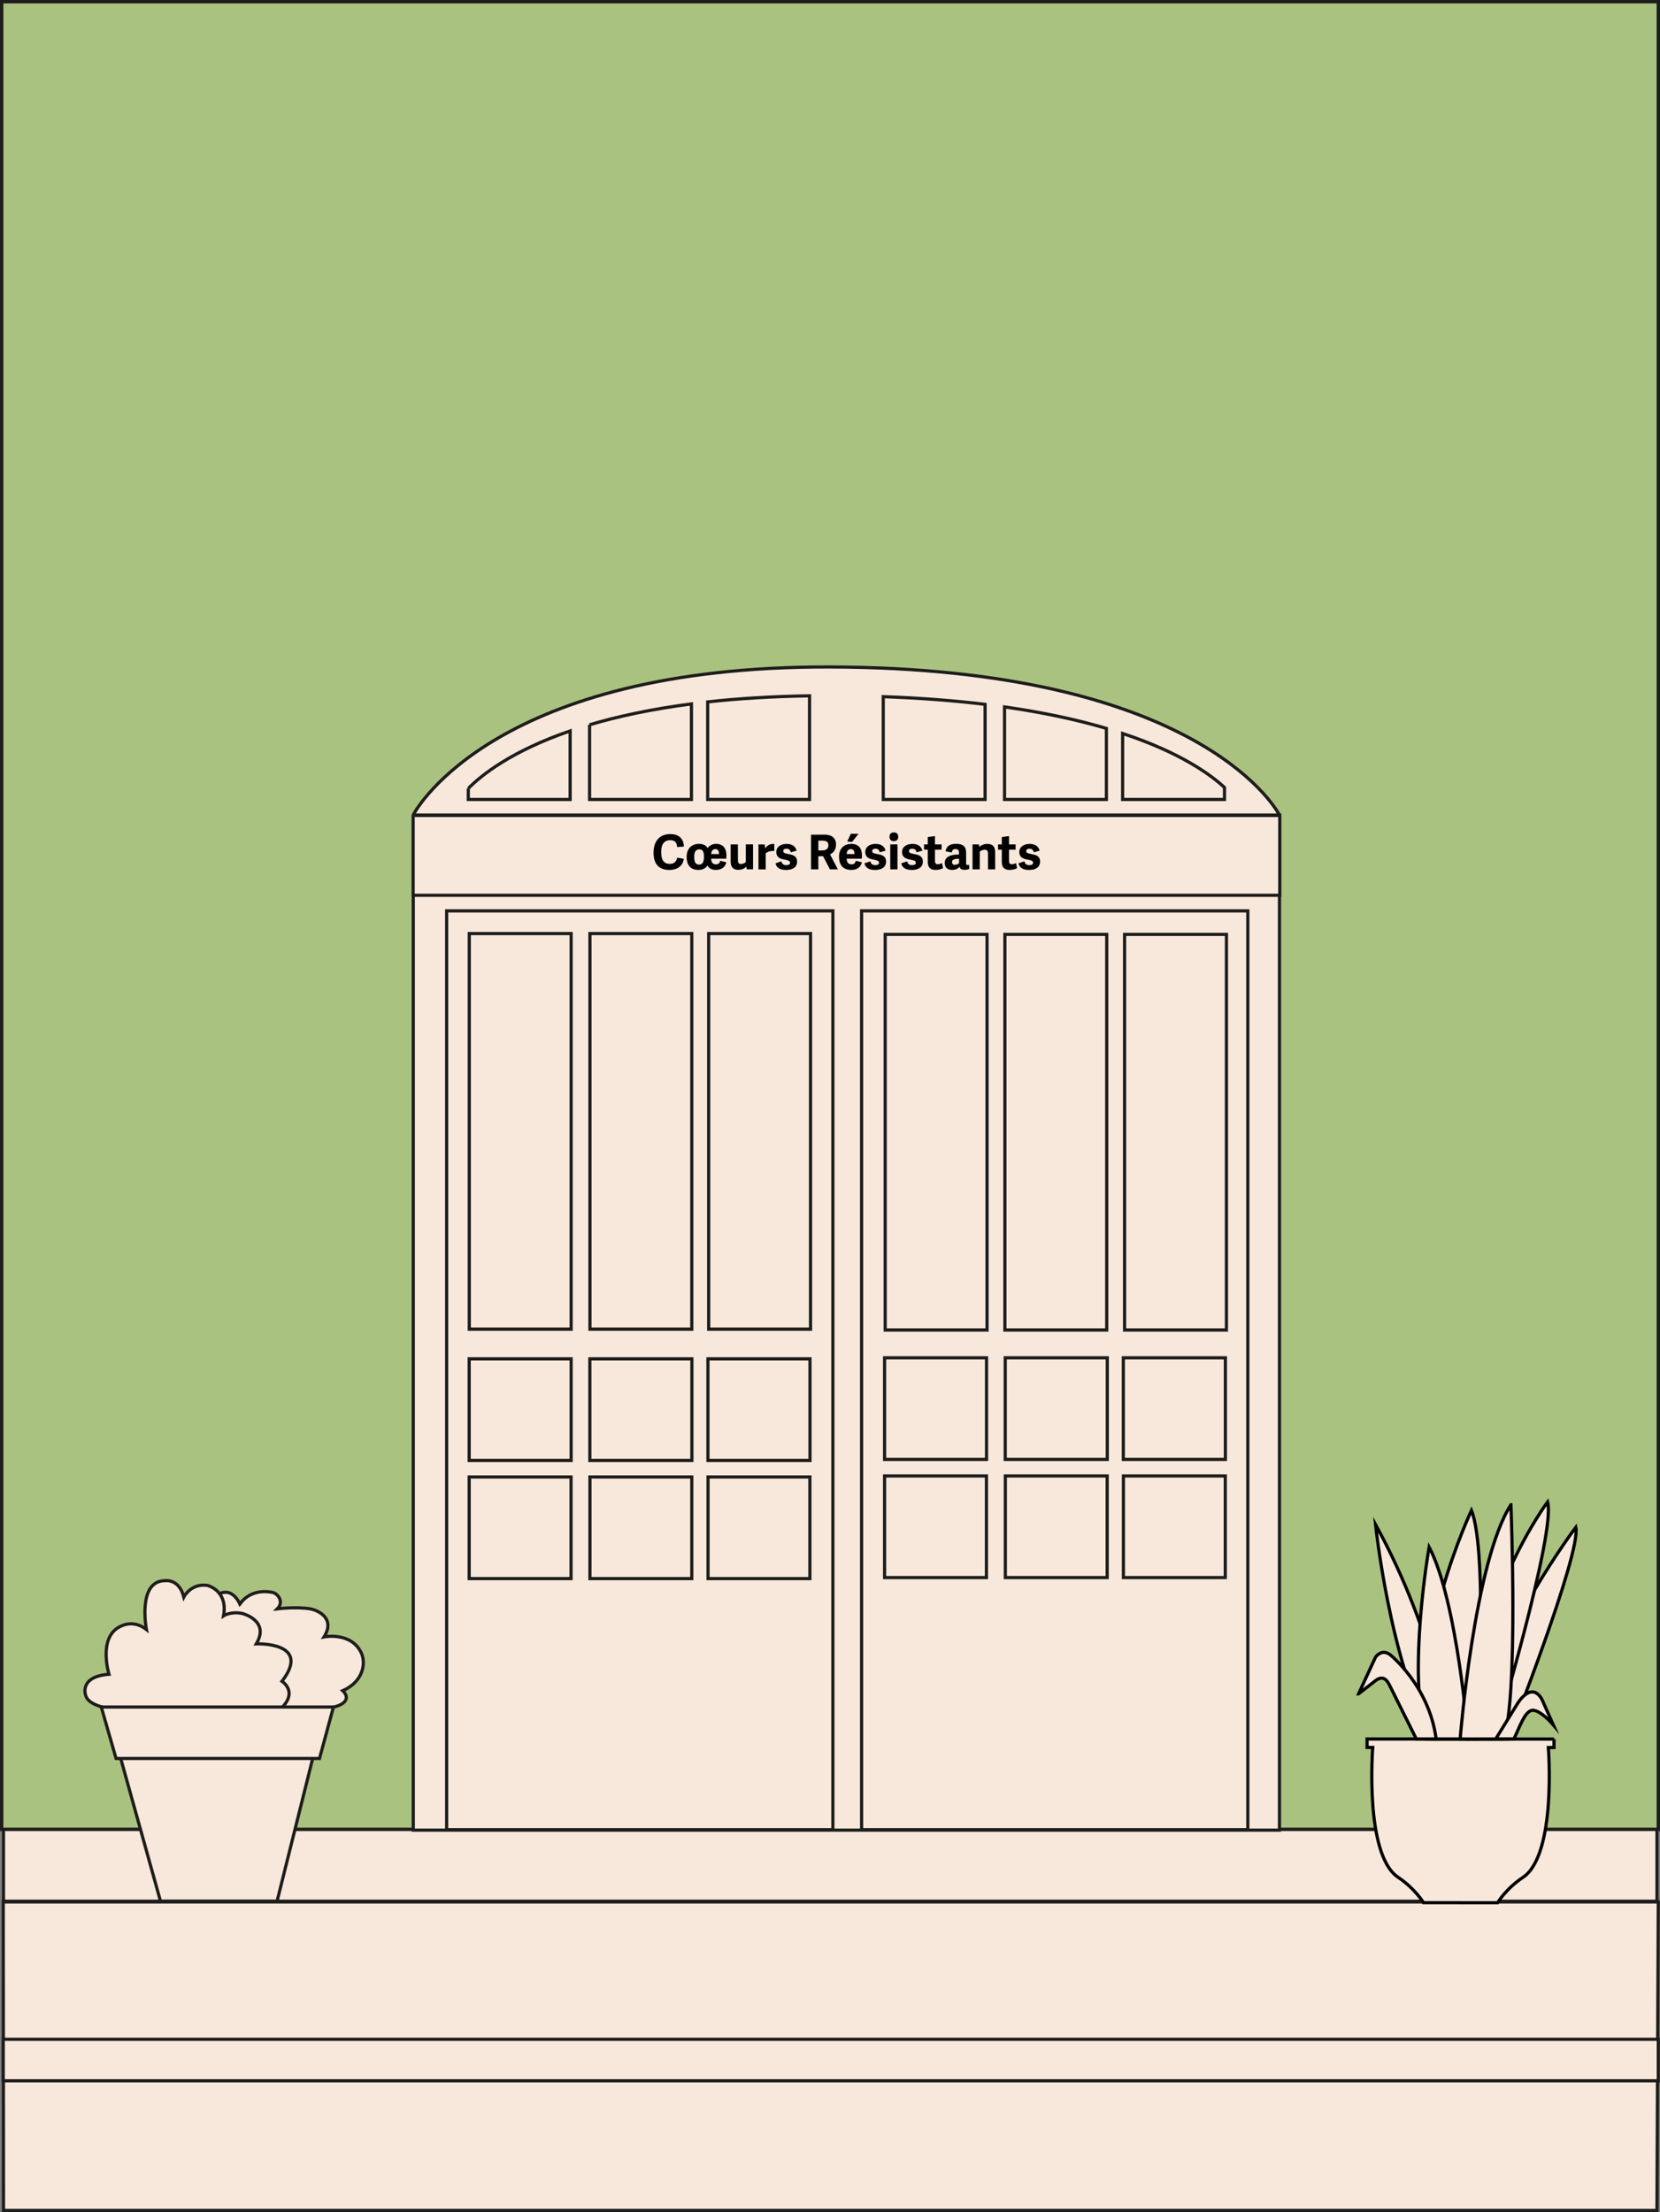 <?xml version="1.0" encoding="UTF-8"?><svg id="Calque_1" xmlns="http://www.w3.org/2000/svg" viewBox="0 0 520.06 692.73"><rect x="0" y="0" width="520.06" height="692.73" fill="#808080" stroke="none"/><defs><style>.cls-1{stroke-width:.97px;}.cls-1,.cls-2,.cls-3,.cls-4{fill:#f8e8db;}.cls-1,.cls-2,.cls-3,.cls-4,.cls-5{stroke-miterlimit:10;}.cls-1,.cls-2,.cls-4,.cls-5{stroke:#1d1d1b;}.cls-2,.cls-3{stroke-width:1px;}.cls-3{stroke:#000;}.cls-6{stroke-width:0px;}.cls-5{fill:#aac280;stroke-width:1.06px;}</style></defs><polygon class="cls-2" points="519.1 692.23 1.1 692.23 1.02 595.63 519.52 595.63 519.1 692.23"/><rect class="cls-4" x="1.02" y="638.63" width="518.5" height="13"/><rect class="cls-1" x="1.1" y="572.23" width="518" height="23.15"/><rect class="cls-5" x=".53" y=".53" width="519" height="572.36"/><path class="cls-2" d="M130.36,255.25h270.49v317.89H129.47v-317c0-.49.4-.89.89-.89Z"/><rect class="cls-2" x="56.56" y="368.62" width="287.74" height="121" transform="translate(-228.69 629.55) rotate(-90)"/><rect class="cls-2" x="147.02" y="292.36" width="31.91" height="123.89"/><rect class="cls-2" x="184.82" y="292.36" width="31.91" height="123.89"/><rect class="cls-2" x="222.02" y="292.36" width="31.91" height="123.89"/><rect class="cls-2" x="186.56" y="368.62" width="287.74" height="121" transform="translate(-98.69 759.55) rotate(-90)"/><path class="cls-2" d="M400.63,255.25c.1,0,.16-.1.11-.18-1.72-3.14-27.23-45.85-140.61-46.2-104.39-.32-129.58,44.26-130.59,46.2-.04.08.02.18.12.18h270.96Z"/><path class="cls-2" d="M129.53,255.37h271.4v25H129.43v-24.91c0-.05.04-.1.1-.1Z"/><rect class="cls-2" x="277.32" y="292.62" width="31.91" height="123.89"/><rect class="cls-2" x="314.82" y="292.62" width="31.91" height="123.89"/><rect class="cls-2" x="352.32" y="292.62" width="31.91" height="123.89"/><rect class="cls-2" x="146.99" y="425.54" width="31.94" height="31.82"/><rect class="cls-2" x="146.99" y="462.54" width="31.91" height="31.82"/><rect class="cls-2" x="184.82" y="462.54" width="31.91" height="31.82"/><rect class="cls-2" x="184.79" y="425.54" width="31.97" height="31.82"/><rect class="cls-2" x="221.82" y="462.54" width="31.91" height="31.82"/><rect class="cls-2" x="221.79" y="425.54" width="31.97" height="31.82"/><rect class="cls-2" x="277.13" y="425.22" width="31.94" height="31.82"/><rect class="cls-2" x="277.13" y="462.22" width="31.91" height="31.82"/><rect class="cls-2" x="314.96" y="462.22" width="31.91" height="31.82"/><rect class="cls-2" x="314.93" y="425.22" width="31.97" height="31.82"/><rect class="cls-2" x="351.96" y="462.22" width="31.91" height="31.82"/><rect class="cls-2" x="351.93" y="425.22" width="31.97" height="31.82"/><path class="cls-2" d="M146.71,246.91v3.45h31.91v-21.46c-18.32,6.29-27.7,13.75-31.91,18.01Z"/><path class="cls-2" d="M184.71,226.96v23.41h31.91v-29.93c-12.6,1.63-23.13,3.93-31.91,6.53Z"/><path class="cls-2" d="M221.71,219.82v30.54h31.91v-32.45c-11.81.18-22.41.85-31.91,1.9Z"/><path class="cls-2" d="M276.71,218.17v32.2h31.91v-29.79c-9.5-1.15-20.1-1.99-31.91-2.41Z"/><path class="cls-2" d="M314.71,221.38v28.99h31.91v-22.26c-8.76-2.58-19.28-4.93-31.91-6.73Z"/><path class="cls-2" d="M383.62,246.61c-4.46-4.12-13.9-10.95-31.91-16.91v20.67h31.91v-3.76Z"/><path class="cls-6" d="M204.76,266.95c0-3.45,1.83-5.75,5.23-5.75,2.43,0,4.16,1.17,4.27,3.9l-2.11.18c-.13-1.54-.79-2.17-2.19-2.17-1.77,0-2.82,1.14-2.82,3.72s.94,3.71,2.65,3.71c1.56,0,2.1-.81,2.36-1.95l2.08.36c-.34,2.59-2.52,3.49-4.47,3.49-3.6,0-5.01-2.13-5.01-5.49Z"/><path class="cls-6" d="M221.63,271.08c-.54.79-1.44,1.35-2.82,1.35-2.64,0-3.69-1.71-3.69-4.05,0-2.5,1.4-4.11,3.87-4.11,1.37,0,2.14.48,2.73,1.3.54-.78,1.47-1.3,2.62-1.3,2.21,0,3.24,1.46,3.24,3.6,0,.25-.02.76-.04,1.04h-4.75c.04,1.29.58,1.77,1.58,1.77.81,0,1.15-.5,1.27-1.11l1.91.46c-.29,1.46-1.47,2.4-3.29,2.4-1.42,0-2.19-.64-2.62-1.35ZM220.55,268.31c0-1.72-.46-2.32-1.47-2.32s-1.59.64-1.59,2.34.43,2.43,1.54,2.43c.99,0,1.51-.67,1.51-2.45ZM225.25,267.47c.01-1.12-.41-1.56-1.14-1.56-.64,0-1.27.41-1.29,1.56h2.43Z"/><path class="cls-6" d="M228.92,264.44h2.26v4.93c0,.84.27,1.21.99,1.21.58,0,1.18-.34,1.48-.62v-5.53h2.27v7.81h-1.95l-.17-.84c-.55.63-1.42,1-2.49,1-1.6,0-2.4-.87-2.4-2.59v-5.38Z"/><path class="cls-6" d="M242.57,266.5c-1.02-.09-2.02.18-2.68.71v5.05h-2.27v-7.81h1.94l.17,1.23c.52-.76,1.26-1.39,2.46-1.39.12,0,.25,0,.39.01v2.21Z"/><path class="cls-6" d="M242.95,270.37l1.83-.63c.18.61.5,1.2,1.56,1.2.76,0,1.19-.25,1.19-.76,0-.6-.62-.76-1.5-.93-1.25-.24-2.82-.53-2.82-2.43,0-1.71,1.5-2.54,3.25-2.54s2.75.78,3.12,2.1l-1.82.54c-.18-.67-.51-1.14-1.33-1.14-.75,0-1.06.31-1.06.75,0,.61.63.73,1.6.92,1.29.24,2.75.54,2.75,2.37s-1.51,2.62-3.45,2.62-3.06-.76-3.31-2.07Z"/><path class="cls-6" d="M262.5,272.25h-2.49l-2.15-4.12h-1.48v4.12h-2.29v-10.86h4.23c2.7,0,3.6,1.46,3.6,3.06s-.76,2.59-1.88,3.11l2.46,4.69ZM257.57,266.32c1.08,0,1.96-.41,1.96-1.63,0-1.04-.64-1.43-1.88-1.43h-1.27v3.06h1.18Z"/><path class="cls-6" d="M262.85,268.37c0-2.82,1.73-4.09,3.83-4.09,2.37,0,3.36,1.44,3.36,3.61,0,.26-.01.75-.04,1.02h-4.75c.04,1.29.58,1.77,1.58,1.77.81,0,1.12-.45,1.28-1.11l1.9.46c-.29,1.46-1.46,2.4-3.31,2.4-2.89,0-3.83-1.95-3.83-4.06ZM267.69,267.47c0-1.12-.4-1.56-1.14-1.56-.64,0-1.28.42-1.29,1.56h2.43ZM266.94,263.67l-1.51-.13,1.12-2.43h2.42l-2.03,2.56Z"/><path class="cls-6" d="M270.82,270.37l1.83-.63c.18.61.5,1.2,1.56,1.2.76,0,1.19-.25,1.19-.76,0-.6-.62-.76-1.5-.93-1.25-.24-2.82-.53-2.82-2.43,0-1.71,1.5-2.54,3.25-2.54s2.75.78,3.12,2.1l-1.82.54c-.18-.67-.51-1.14-1.33-1.14-.75,0-1.06.31-1.06.75,0,.61.63.73,1.6.92,1.29.24,2.75.54,2.75,2.37s-1.51,2.62-3.45,2.62-3.06-.76-3.31-2.07Z"/><path class="cls-6" d="M280.04,263.42c-.87,0-1.37-.51-1.37-1.38s.5-1.36,1.37-1.36,1.37.49,1.37,1.36-.51,1.38-1.37,1.38ZM281.17,272.25h-2.26v-7.81h2.26v7.81Z"/><path class="cls-6" d="M282.35,270.37l1.83-.63c.18.61.5,1.2,1.56,1.2.76,0,1.19-.25,1.19-.76,0-.6-.62-.76-1.5-.93-1.25-.24-2.82-.53-2.82-2.43,0-1.71,1.5-2.54,3.25-2.54s2.75.78,3.12,2.1l-1.82.54c-.18-.67-.51-1.14-1.33-1.14-.75,0-1.06.31-1.06.75,0,.61.63.73,1.6.92,1.29.24,2.75.54,2.75,2.37s-1.51,2.62-3.45,2.62-3.06-.76-3.31-2.07Z"/><path class="cls-6" d="M295.44,271.88c-.39.25-1.3.55-2.29.55-1.63,0-2.49-.75-2.49-2.53v-3.81h-1.17v-1.65h1.17v-2.31l2.26-.3v2.61h2.07v1.65h-2.07v3.5c0,.69.19,1.05.92,1.05.45,0,.99-.18,1.29-.36l.31,1.6Z"/><path class="cls-6" d="M302.68,270.3c0,.42.08.6.46.6.13,0,.27-.03.46-.09l.06,1.3c-.3.15-.96.3-1.44.3-.9,0-1.44-.25-1.6-.99-.5.65-1.25,1-2.33,1-1.95,0-2.33-1.3-2.33-2.08,0-2.38,2.48-2.74,4.49-2.73v-.29c0-.88-.12-1.42-1.11-1.42-.75,0-1.04.32-1.18,1.08l-1.92-.38c.24-1.47,1.17-2.34,3.3-2.34s3.13.81,3.13,2.76v3.27ZM300.47,268.94h-.36c-1.08.03-1.86.24-1.86,1.03,0,.45.2.86.92.86.54,0,1.06-.27,1.3-.51v-1.38Z"/><path class="cls-6" d="M311.78,272.25h-2.26v-4.95c0-.84-.33-1.2-1.04-1.2-.61,0-1.23.34-1.53.61v5.54h-2.27v-7.81h2.01l.12.78c.57-.52,1.42-.94,2.49-.94,1.72,0,2.47.85,2.47,2.64v5.34Z"/><path class="cls-6" d="M318.63,271.88c-.39.25-1.3.55-2.29.55-1.63,0-2.49-.75-2.49-2.53v-3.81h-1.17v-1.65h1.17v-2.31l2.26-.3v2.61h2.07v1.65h-2.07v3.5c0,.69.19,1.05.92,1.05.45,0,.99-.18,1.29-.36l.31,1.6Z"/><path class="cls-6" d="M319.08,270.37l1.83-.63c.18.61.5,1.2,1.56,1.2.76,0,1.19-.25,1.19-.76,0-.6-.62-.76-1.5-.93-1.25-.24-2.82-.53-2.82-2.43,0-1.71,1.5-2.54,3.25-2.54s2.75.78,3.12,2.1l-1.82.54c-.18-.67-.51-1.14-1.33-1.14-.75,0-1.06.31-1.06.75,0,.61.63.73,1.6.92,1.29.24,2.75.54,2.75,2.37s-1.51,2.62-3.45,2.62-3.06-.76-3.31-2.07Z"/><path class="cls-2" d="M75.17,502.36s2.93-5.13,10.25-3.66c1.61.32,3.66,2.93,1.46,5.13,0,0,5.86-.73,10.25,0,2.42.4,8.06,2.93,4.39,8.79,0,0,8.59-1.73,11.72,5.13,1.36,2.98.73,8.79-5.86,11.72,0,0,5.13,4.39-6.59,5.86,0,0-19.77,5.86-32.22.73,0,0-9.9-27.45-2.2-35.15,5.86-5.86,8.79,1.46,8.79,1.46Z"/><path class="cls-2" d="M48.07,536.04s-19.77.73-21.24-5.13c0,0-2.2-5.86,7.32-6.59,0,0-3.37-10.91,2.93-14.65,1.79-1.06,5.13-2.2,8.79.63,0,0-2.93-15.28,5.86-15.28,0,0,4.39-.73,5.86,5.13,0,0,2.2-4.39,7.32-3.66,0,0,6.59,1.46,5.13,9.52,0,0,2.2-1.46,5.86-.73,0,0,8.79,2.2,4.39,9.52,0,0,17.58-.73,8.06,11.72,0,0,5.86,3.66-1.46,9.52,0,0-10.99,2.38-22.34,2.29l-16.48-2.29Z"/><polygon class="cls-2" points="37.82 550.69 50.27 595.36 86.81 595.36 97.96 550.69 100.1 550.69 104.46 534.58 31.73 534.58 36.36 550.69 37.82 550.69"/><line class="cls-2" x1="97.96" y1="550.69" x2="38.19" y2="550.69"/><path class="cls-3" d="M430.94,477.41s4.42,42.42,17.68,67.17h5.57s-3.8-31.82-23.25-67.17Z"/><path class="cls-3" d="M486.86,544.61l-29.4-.02h-29.17v2.65h1.77s-2.65,33.59,7.95,40.66c5.3,3.54,7.95,7.95,7.95,7.95h11.42v.02s11.8,0,11.8,0c0,0,2.65-4.42,7.95-7.95,10.61-7.07,7.95-40.66,7.95-40.66h1.77v-2.65Z"/><path class="cls-3" d="M472.53,544.58s22.93-58.33,21.16-66.29c0,0-24.15,31.82-33.73,66.29h12.57Z"/><path class="cls-3" d="M462.76,544.58s3.54-58.33-1.77-71.59c0,0-20.33,43.31-12.37,71.59h14.14Z"/><path class="cls-3" d="M459.96,544.58s-3.39-43.31-12.23-60.1c0,0-7,39.77-.85,60.1h13.08Z"/><path class="cls-3" d="M425.63,530.44l5.3-11.46s1.77-2.68,4.42-.91c0,0,12.37,9.72,14.58,26.51h-6.21s-6.27-12.6-8.37-16.79c-.52-1.04-1.77-3.54-4.42-1.47l-5.3,4.12Z"/><path class="cls-3" d="M468.16,544.58s19.34-64.52,16.69-74.24c0,0-23.26,30.93-24.89,74.24h8.2Z"/><path class="cls-3" d="M473.36,471.23s2.39,60.98-2.34,73.36h-13.57s4.42-55.68,15.91-73.36Z"/><path class="cls-3" d="M468.6,544.58l6.53-10.61s4.42-7.95,7.95-1.77l3.54,7.95s-4.63-5.45-7.07-4.42c-2.09.88-3.54,5.3-5.25,8.84h-5.69Z"/></svg>